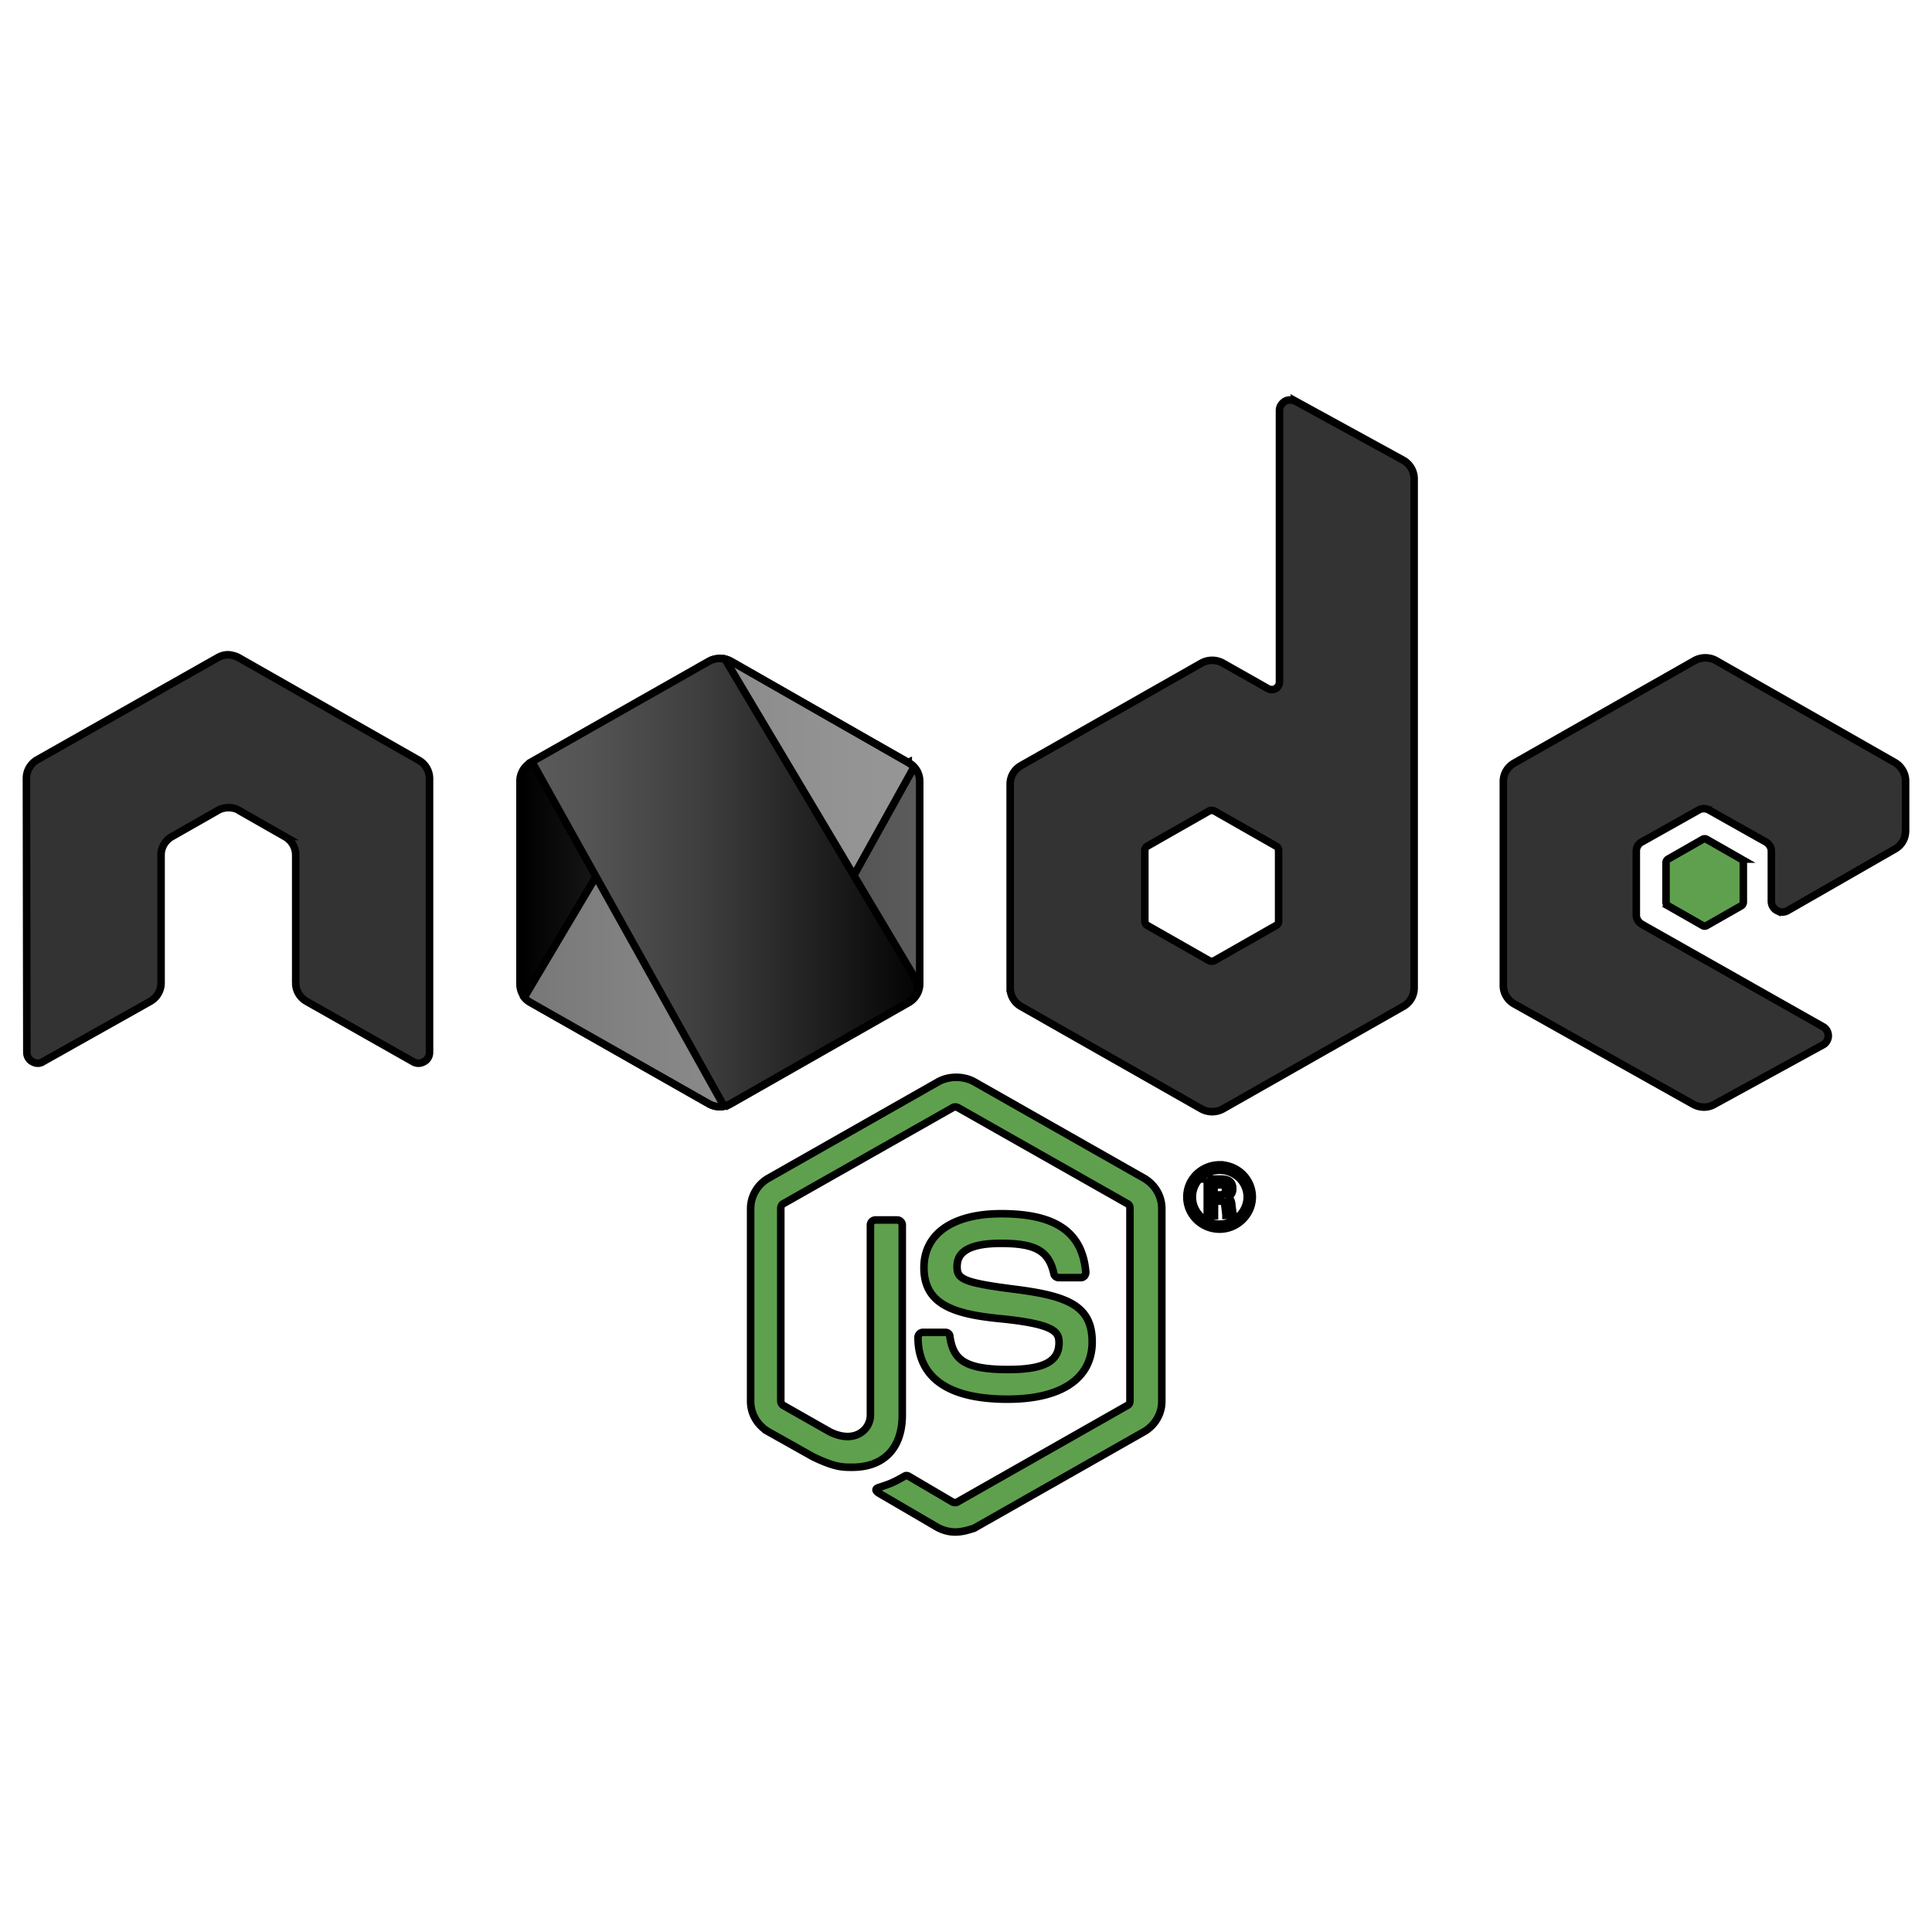 <svg width="256" height="256" xmlns="http://www.w3.org/2000/svg" fill="none">
 <defs>
  <clipPath id="clip0_337_7902">
   <path id="svg_1" d="m0,0l267,0l0,164l-267,0l0,-164z" fill="#fff"/>
  </clipPath>
  <linearGradient y2="0.5" x2="1.001" y1="0.5" x1="-0" id="paint0_linear_337_7902">
   <stop offset="0.005"/>
   <stop stop-color="#171717" offset="0.194"/>
   <stop stop-color="#3D3D3D" offset="0.542"/>
   <stop stop-color="#545454" offset="0.824"/>
   <stop stop-color="#5C5C5C" offset="1"/>
  </linearGradient>
  <linearGradient y2="0.5" x2="1.031" y1="0.5" x1="-0.038" id="paint1_linear_337_7902">
   <stop stop-color="#5C5C5C"/>
   <stop stop-color="#545454" offset="0.176"/>
   <stop stop-color="#3D3D3D" offset="0.458"/>
   <stop stop-color="#171717" offset="0.806"/>
   <stop offset="0.995"/>
  </linearGradient>
 </defs>
 <g>
  <title>Layer 1</title>
  <mask stroke="null" height="164" width="267" y="0" x="0" maskUnits="userSpaceOnUse" id="mask0_337_7902">
   <path stroke="null" id="svg_3" fill="#fff" d="m267,0l-267,0l0,164l267,0l0,-164z"/>
  </mask>
  <path stroke="null" id="svg_5" fill="#5FA04E" d="m126.593,203c-0.844,0 -1.632,-0.221 -2.363,-0.609l-7.486,-4.372c-1.126,-0.609 -0.563,-0.83 -0.226,-0.941c1.52,-0.498 1.801,-0.609 3.377,-1.495c0.169,-0.111 0.394,-0.056 0.563,0.055l5.741,3.377c0.225,0.111 0.506,0.111 0.675,0l22.514,-12.787c0.226,-0.111 0.338,-0.332 0.338,-0.608l0,-25.516c0,-0.277 -0.112,-0.498 -0.338,-0.609l-22.458,-12.731c-0.225,-0.111 -0.506,-0.111 -0.675,0l-22.457,12.731c-0.226,0.111 -0.339,0.388 -0.339,0.609l0,25.516c0,0.221 0.113,0.498 0.339,0.608l6.135,3.487c3.321,1.661 5.403,-0.277 5.403,-2.214l0,-25.184c0,-0.332 0.282,-0.664 0.675,-0.664l2.87,0c0.338,0 0.675,0.277 0.675,0.664l0,25.184c0,4.373 -2.42,6.919 -6.641,6.919c-1.294,0 -2.308,0 -5.179,-1.384l-5.91,-3.321a4.766,4.674 0 0 1 -2.364,-4.041l0,-25.516c0,-1.66 0.901,-3.21 2.364,-4.041l22.514,-12.786c1.407,-0.775 3.321,-0.775 4.728,0l22.514,12.786a4.767,4.676 0 0 1 2.364,4.041l0,25.516a4.766,4.674 0 0 1 -2.364,4.041l-22.514,12.786c-0.844,0.277 -1.689,0.498 -2.477,0.498z"/>
  <path stroke="null" id="svg_6" fill="#5FA04E" d="m133.516,185.399c-9.85,0 -11.876,-4.429 -11.876,-8.192c0,-0.332 0.282,-0.664 0.675,-0.664l2.927,0c0.338,0 0.619,0.221 0.619,0.553c0.45,2.934 1.745,4.373 7.711,4.373c4.728,0 6.754,-1.052 6.754,-3.542c0,-1.439 -0.562,-2.491 -7.935,-3.21c-6.135,-0.609 -9.963,-1.937 -9.963,-6.753c0,-4.484 3.827,-7.141 10.244,-7.141c7.204,0 10.751,2.436 11.2,7.75c0,0.166 -0.056,0.332 -0.169,0.498c-0.112,0.111 -0.281,0.221 -0.45,0.221l-2.983,0a0.659,0.647 0 0 1 -0.619,-0.498c-0.675,-3.045 -2.42,-4.041 -7.035,-4.041c-5.179,0 -5.797,1.772 -5.797,3.1c0,1.605 0.731,2.104 7.711,2.989c6.923,0.885 10.188,2.159 10.188,6.974c0,4.816 -4.053,7.583 -11.2,7.583l0,-0zm32.419,-26.79c0,2.324 -1.971,4.261 -4.335,4.261a4.341,4.258 0 0 1 -4.334,-4.261c0,-2.436 2.027,-4.262 4.334,-4.262a4.342,4.259 0 0 1 4.335,4.262zm-7.936,0c0,1.992 1.632,3.597 3.602,3.597c2.027,0 3.659,-1.66 3.659,-3.597c0,-1.993 -1.632,-3.542 -3.659,-3.542a3.595,3.526 0 0 0 -3.602,3.542zm1.97,-2.381l1.689,0c0.562,0 1.688,0 1.688,1.273c0,0.886 -0.562,1.052 -0.9,1.163c0.675,0.056 0.731,0.498 0.788,1.108c0.056,0.387 0.112,1.051 0.225,1.272l-1.013,0c0,-0.221 -0.169,-1.439 -0.169,-1.495c-0.057,-0.276 -0.169,-0.387 -0.506,-0.387l-0.845,0l0,1.937l-0.957,0l0,-4.871l0,-0zm0.957,2.104l0.732,0c0.619,0 0.731,-0.443 0.731,-0.664c0,-0.664 -0.45,-0.664 -0.731,-0.664l-0.788,0l0,1.328l0.056,0l-0,-0z"/>
  <path stroke="null" id="svg_7" fill="#333" d="m56.914,103.148a2.872,2.817 0 0 0 -1.464,-2.436l-23.807,-13.559c-0.394,-0.221 -0.844,-0.332 -1.294,-0.388l-0.225,0c-0.45,0 -0.901,0.166 -1.294,0.388l-23.866,13.505a2.896,2.84 0 0 0 -1.463,2.491l0.056,36.31c0,0.498 0.282,0.997 0.732,1.217c0.45,0.277 1.013,0.277 1.407,0l14.184,-7.97a2.872,2.817 0 0 0 1.463,-2.436l0,-16.992a2.872,2.817 0 0 1 1.462,-2.436l6.023,-3.432c0.45,-0.277 0.957,-0.388 1.463,-0.388c0.506,0 1.013,0.111 1.407,0.388l6.022,3.432a2.872,2.817 0 0 1 1.464,2.436l0,16.991a2.872,2.817 0 0 0 1.463,2.436l14.071,7.97a1.371,1.345 0 0 0 1.464,0c0.45,-0.221 0.731,-0.719 0.731,-1.217l0,-36.309l0.001,0l0,-0zm114.763,-49.981c-0.45,-0.222 -1.014,-0.222 -1.407,0c-0.45,0.276 -0.732,0.719 -0.732,1.216l0,35.98c0,0.332 -0.169,0.664 -0.506,0.885a1.073,1.053 0 0 1 -1.013,0l-5.966,-3.376a2.894,2.838 0 0 0 -2.87,0l-23.865,13.56a2.872,2.817 0 0 0 -1.463,2.436l0,27.066a2.872,2.817 0 0 0 1.463,2.436l23.865,13.561a2.898,2.842 0 0 0 2.87,0l23.864,-13.561a2.872,2.817 0 0 0 1.463,-2.436l0,-67.473c0,-1.052 -0.562,-1.992 -1.463,-2.491l-14.24,-7.805zm-2.251,68.856c0,0.277 -0.113,0.498 -0.338,0.609l-8.162,4.649a0.832,0.816 0 0 1 -0.731,0l-8.161,-4.649c-0.226,-0.111 -0.338,-0.388 -0.338,-0.609l0,-9.299c0,-0.276 0.112,-0.498 0.338,-0.608l8.161,-4.65a0.832,0.816 0 0 1 0.731,0l8.162,4.65c0.225,0.11 0.338,0.387 0.338,0.608l0,9.299zm81.667,-9.52c0.901,-0.498 1.407,-1.439 1.407,-2.435l0,-6.588c0,-0.997 -0.562,-1.937 -1.407,-2.436l-23.695,-13.505a2.894,2.838 0 0 0 -2.87,0l-23.865,13.561a2.874,2.819 0 0 0 -1.463,2.436l0,27.066c0,0.997 0.563,1.937 1.463,2.436l23.696,13.284c0.9,0.498 1.97,0.498 2.814,0l14.352,-7.859c0.45,-0.221 0.732,-0.72 0.732,-1.218c0,-0.498 -0.282,-0.996 -0.732,-1.217l-23.977,-13.561c-0.45,-0.276 -0.731,-0.719 -0.731,-1.217l0,-8.47c0,-0.498 0.281,-0.995 0.731,-1.216l7.486,-4.207a1.371,1.345 0 0 1 1.463,0l7.486,4.207c0.45,0.276 0.732,0.719 0.732,1.216l0,6.643c0,0.498 0.281,0.997 0.731,1.217a1.371,1.345 0 0 0 1.463,0l14.184,-8.137l0,0.001l0,0z" clip-rule="evenodd" fill-rule="evenodd"/>
  <path stroke="null" id="svg_8" fill="#5FA04E" d="m225.597,111.228a0.509,0.499 0 0 1 0.562,0l4.559,2.602a0.593,0.582 0 0 1 0.282,0.498l0,5.203a0.593,0.582 0 0 1 -0.282,0.498l-4.559,2.601a0.509,0.499 0 0 1 -0.562,0l-4.559,-2.601a0.593,0.582 0 0 1 -0.282,-0.498l0,-5.203c0,-0.221 0.113,-0.387 0.282,-0.498l4.559,-2.601l0,-0.001z" clip-rule="evenodd" fill-rule="evenodd"/>
  <path stroke="null" id="svg_9" fill="url(#paint0_linear_337_7902)" d="m93.949,87.649a2.895,2.839 0 0 1 2.87,0l23.639,13.451c0.901,0.498 1.407,1.439 1.407,2.436l0,26.845c0,0.997 -0.563,1.937 -1.407,2.436l-23.639,13.45a2.893,2.837 0 0 1 -2.87,0l-23.639,-13.45c-0.901,-0.498 -1.408,-1.439 -1.408,-2.436l0,-26.899c0,-0.997 0.563,-1.938 1.408,-2.437l23.639,-13.395z" clip-rule="evenodd" fill-rule="evenodd"/>
  <path stroke="null" id="svg_10" fill="#B4B4B4" d="m120.345,101.044l-23.526,-13.45a3.909,3.834 0 0 0 -0.732,-0.277l-26.622,44.835c0.226,0.276 0.507,0.498 0.788,0.664l23.696,13.451c0.731,0.387 1.52,0.498 2.251,0.221l24.878,-44.779c-0.169,-0.277 -0.45,-0.498 -0.732,-0.665l0,-0.001l0,0z" opacity="0.66"/>
  <path stroke="null" id="svg_11" fill="url(#paint1_linear_337_7902)" d="m96.762,146.265l23.583,-13.45c0.901,-0.498 1.294,-1.439 1.294,-2.436l0,-0.11l-25.553,-42.898c-0.731,-0.221 -1.52,-0.111 -2.194,0.276l-23.414,13.285l25.441,45.609a2.91,2.854 0 0 0 0.843,-0.277l-0,0z"/>
 </g>
</svg>